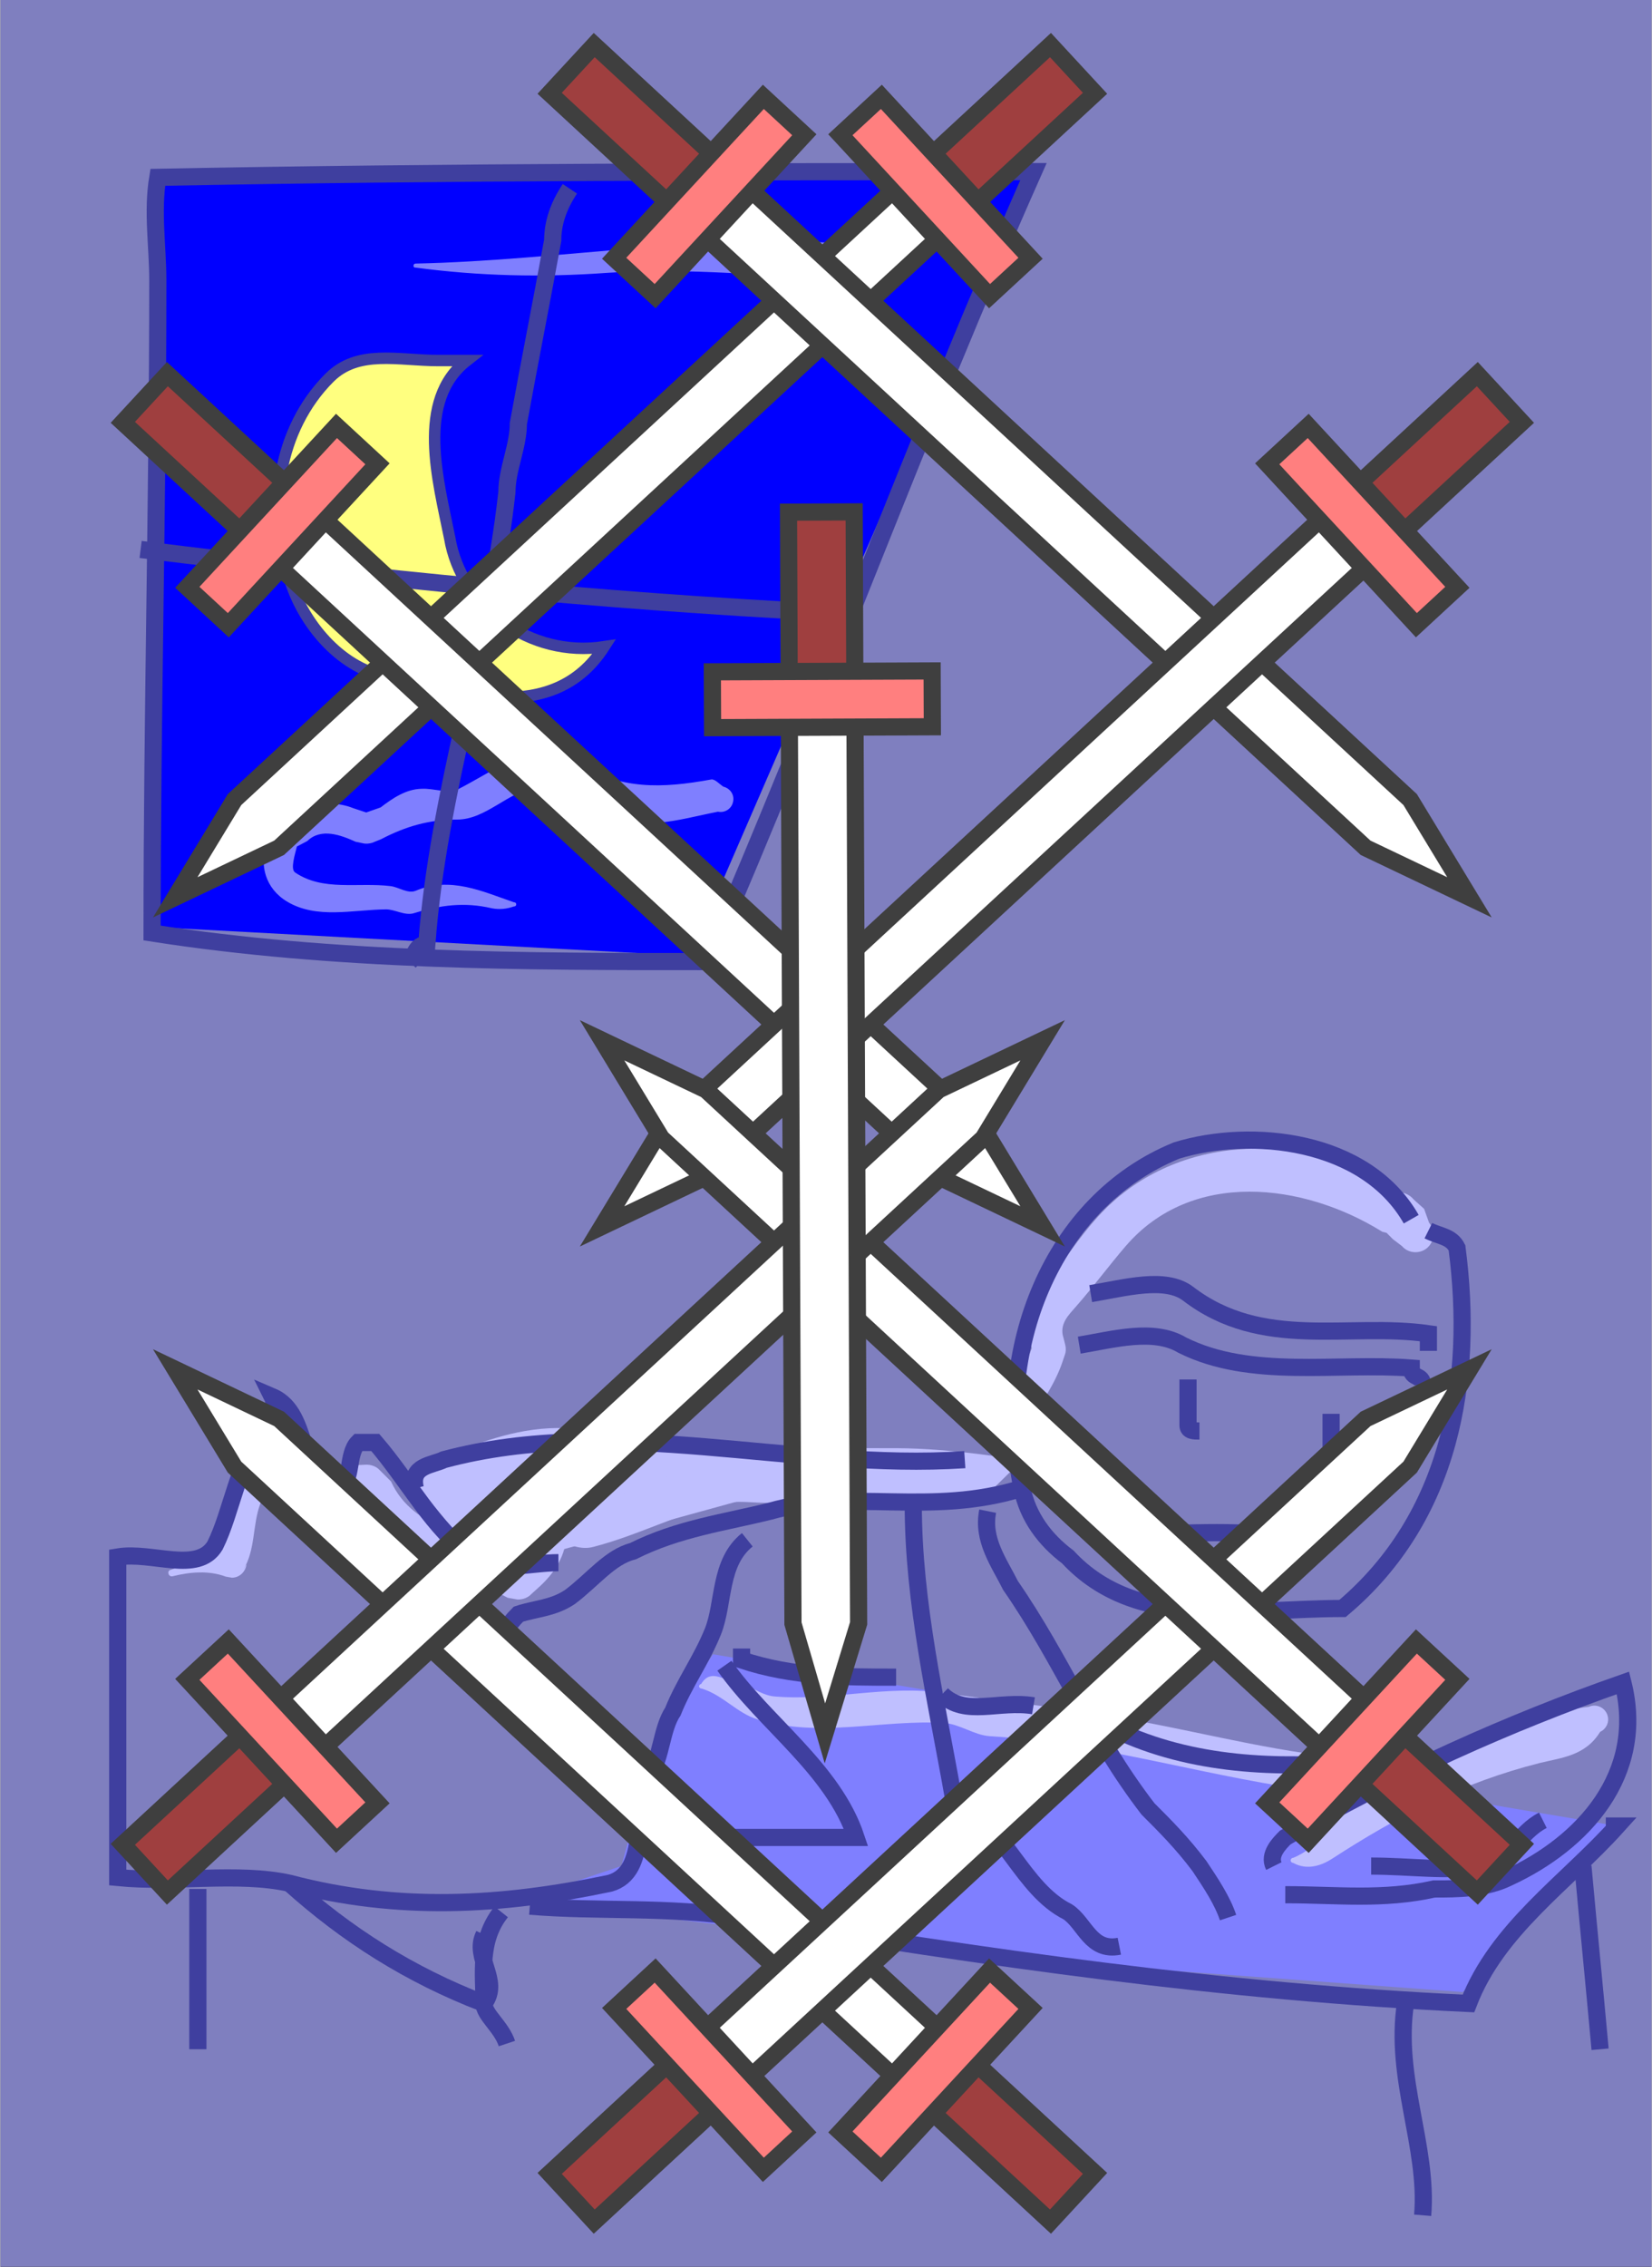 <svg xmlns="http://www.w3.org/2000/svg"
	xmlns:xlink="http://www.w3.org/1999/xlink"
	viewBox="0 15.7 577 792"
	width="600.113" height="823.322">
<rect x="0" y="15.7" width="577" height="792" fill="#333333" stroke="none"/>
<g id="scene">
    <set attributeName="opacity" to="1" 
		    fill="freeze" begin="btn1.click"/>
    <set attributeName="opacity" to="0" 
		    fill="freeze" begin="btn2.click"/>
    <set attributeName="opacity" to="0" 
		    fill="freeze" begin="scene.load"/>
<g>
<path fill="#7f7fbf" stroke="none" d="M 577 807.661L 577 15.661L 0 15.661L 0 807.661L 577 807.661z"/>
</g>
<g>
<path fill="#bfbfff" stroke="none" d="M 143 531.661C 143 531.661 177 509.661 205 515.661C 233 521.661 293 521.661 313 521.661C 333 521.661 357 525.911 357 525.911L 345 537.661L 267 537.661L 187 559.661L 163 555.661L 143 531.661z"/>
<path fill="#7f7fff" stroke="none" d="M 249 593.661L 329.5 607.161L 423 629.661L 565 653.661L 511 711.661L 347 699.661L 181 679.661L 217 667.661L 229 623.661L 249 593.661z"/>
<path fill="#0000ff" stroke="none" d="M 359 77.661L 241 349.661L 55 339.661L 53 79.661L 359 77.661z"/>
<path fill="#7f7fbf" stroke="none" d="M 55 73.661"/>
<path fill="#ffff7f" stroke="none" d="M 162 141.661L 121 142.661C 121 142.661 105 151.661 99 175.661C 93 199.661 95 218.661 109 234.661C 123 250.661 151 257.661 169 259.661C 187 261.661 206 250.661 209 245.661C 212 240.661 204 244.661 192 241.661C 180 238.661 161 217.661 156 203.661C 151 189.661 149 161.661 153 154.661C 157 147.661 162 141.661 162 141.661z"/>
<path fill="#7f7fff" stroke="none" d="M 179.375 330.911C 168.5 327.161 157.125 321.786 145.125 326.911C 142.375 328.036 139.25 325.661 136.375 325.286C 124.875 323.911 112.75 327.161 103 320.536C 101.25 319.411 102.875 314.411 103.75 310.911L 104.5 310.161L 102.5 312.036L 107.25 309.536C 112.125 304.786 119.125 307.536 124.125 309.786L 127.125 310.411C 128 310.536 129 310.411 129.875 310.161L 133 308.911C 141.625 304.411 149.75 302.036 159.625 302.036C 169.625 302.036 177.25 292.411 187.625 290.536C 196.25 288.911 202.125 294.661 209.5 299.036C 222.875 306.911 236.75 302.036 250.75 299.286C 253.125 299.786 255.5 298.286 256 295.911C 256.625 293.536 255.125 291.161 252.625 290.536C 251.125 289.536 249.625 287.786 248.375 288.036C 231.125 291.161 216.625 291.786 200.875 281.911C 187.125 273.286 173.25 284.661 160 291.411C 156.5 293.161 151.5 291.036 147.125 291.286C 141.75 291.411 137.125 294.536 132.875 297.786L 126.125 300.161L 128.875 299.911L 123.25 298.036C 118.25 296.036 113.125 296.161 108 297.536L 98 302.661C 97.125 303.036 96.375 303.661 95.875 304.411L 92.875 311.036C 90.625 317.911 92.5 326.036 100.125 330.661C 110.5 336.911 123 333.536 134.75 333.411C 137.875 333.411 141.25 335.661 144.375 334.786C 153.75 331.911 162.125 330.786 171.75 333.036C 174.375 333.536 176.875 333.286 179.375 332.411C 179.875 332.411 180.25 332.161 180.25 331.661C 180.25 331.161 179.875 330.911 179.375 330.911L 179.375 330.911z"/>
<path fill="#7f7fff" stroke="none" d="M 144.875 109.161C 167.125 112.161 189.375 112.661 211.875 111.036C 240.625 109.036 269.125 112.411 297.75 113.161C 303.375 113.286 309 110.786 314.625 109.536L 315.75 109.661C 317 109.661 318.25 109.161 319.25 108.411L 321 107.036C 327.375 103.661 330.375 97.036 334.5 91.536C 336.375 90.661 337.25 88.411 336.375 86.536C 335.5 84.661 333.375 83.911 331.5 84.661C 323.875 83.536 320.125 90.286 316.375 95.536L 311.875 98.911L 315.5 97.661L 309 98.161C 306 99.411 302.875 101.411 300 101.161C 247.625 96.786 196.875 106.661 145.125 107.786C 144.75 107.786 144.375 108.036 144.375 108.411C 144.25 108.786 144.5 109.161 144.875 109.161L 144.875 109.161z"/>
<path fill="#bfbfff" stroke="none" d="M 60.125 566.411C 66.25 564.911 72.75 564.286 78.75 566.536L 80.875 566.911C 83.5 566.911 85.625 564.911 86 562.286L 84.875 564.161C 89.25 557.036 88 548.411 90.875 540.911C 93 535.411 97.75 531.161 100 525.411L 100.5 522.786L 89.375 521.786L 90.125 526.786C 94.25 536.036 99.125 546.161 109 550.786L 112.875 551.661L 110.75 550.786L 112.75 552.161C 113.375 552.536 114 552.786 114.625 553.036L 116.875 553.536C 118.5 554.036 120.125 553.786 121.625 552.911L 124.875 550.286C 124.25 550.536 123.75 550.786 123.125 551.036C 127.625 547.036 129.25 541.536 130.875 536.161L 128.25 539.536L 126 540.036L 128.375 539.911L 124.125 538.411L 125.25 539.286C 134.75 560.411 158.875 564.036 177.25 573.911L 180.75 574.536C 182.625 574.536 184.375 573.911 185.625 572.536L 188.25 570.161C 193.625 565.286 197.875 558.911 197.75 551.286L 197.875 546.536L 192.5 553.161L 195.375 552.411L 193.75 552.661L 196.125 552.661L 192.375 551.536L 194.5 552.911C 198.375 555.536 202.875 557.286 207.125 556.161C 222.75 552.161 236.25 544.786 252.125 541.036C 260.125 539.161 268.25 542.411 276.25 539.411C 279.375 539.411 282 536.786 282 533.661C 282 530.536 279.375 527.911 276.25 527.911C 252.875 522.911 229.25 531.786 208.5 542.411C 207.375 543.036 205.625 542.536 204.125 542.411L 199.75 539.786C 198.75 539.036 197.375 538.661 196.125 538.661L 193.75 538.661C 193.25 538.661 192.625 538.786 192.125 538.911L 189.375 539.536C 186.375 540.286 184.125 542.911 184 546.036L 183.875 550.286L 183.875 550.161C 183.875 551.786 183.75 553.411 183.75 555.036L 176.125 562.786L 181 560.786L 179.5 560.286C 164.625 551.661 144.375 550.536 136.5 533.286L 132.125 528.911C 131 527.911 129.375 527.411 127.875 527.411L 125.5 527.536C 124.75 527.536 124 527.661 123.25 528.036L 117.75 535.786C 117.625 536.036 117.5 536.161 117.375 536.411L 115.25 542.036L 120 541.411L 117.75 540.911L 119.5 541.661L 117.5 540.411C 116.625 539.786 115.5 539.411 114.375 539.411L 112.25 538.911C 107 535.786 103.875 530.411 101.75 524.786L 100.625 521.786C 100.625 519.036 98.625 516.661 95.875 516.286C 92.875 515.661 90 517.786 89.375 520.786L 88.5 524.286C 82.125 532.911 78 543.161 77.625 554.036L 75.625 561.036L 80.875 556.411L 76.75 556.411C 71 559.036 65.5 562.286 59.5 564.161C 58.875 564.286 58.5 564.911 58.75 565.536C 58.875 566.161 59.5 566.536 60.125 566.411L 60.125 566.411z"/>
<path fill="#bfbfff" stroke="none" d="M 357 525.911C 356.75 521.536 357.125 516.911 359.25 513.286C 363.625 506.036 368.625 499.161 371.25 491.161L 372 488.911C 372.375 487.911 372.375 486.786 372.125 485.661L 371.5 483.161C 369.875 478.286 373.375 475.036 375.875 472.161C 382.125 465.036 387.125 458.161 393.25 451.036C 416.375 424.161 455.375 428.911 482.875 446.036L 486.875 447.036L 482.5 444.536L 486.625 448.661C 487.625 449.411 488.75 450.286 489.75 451.036C 492 453.661 496 453.911 498.625 451.661C 501.125 449.411 501.5 445.536 499.25 442.911C 498.625 441.286 498.125 439.661 497.5 438.036L 493.875 434.786C 492.75 433.411 491.125 432.536 489.375 432.286L 484.625 430.661C 453.375 410.161 409.5 412.286 383.75 440.536C 376.75 448.161 371.625 456.411 365 464.911C 360.625 470.536 360.125 477.536 359.75 484.411L 360.875 488.286L 361 485.161L 359 490.411C 359.125 489.911 359.375 489.536 359.5 489.036C 355 500.786 346.625 514.161 355.375 526.286C 355.5 526.661 356 526.911 356.375 526.786C 356.875 526.786 357.125 526.286 357 525.911L 357 525.911z"/>
<path fill="#bfbfff" stroke="none" d="M 451.75 666.536C 456.625 669.286 461.75 667.411 465.25 665.161C 488.75 649.911 511.125 638.411 537.875 631.661C 545.5 629.786 553.875 629.161 559 620.786C 561.375 619.661 562.5 616.911 561.375 614.411C 560.25 612.036 557.5 610.911 555 612.036C 541.125 613.411 529.625 621.286 515.75 624.661C 500 628.786 486.125 635.786 473.25 646.286C 465.75 652.411 460.875 661.036 451.75 664.786C 451.25 664.786 450.875 665.161 450.875 665.661C 450.875 666.161 451.25 666.536 451.75 666.536L 451.75 666.536z"/>
<path fill="#bfbfff" stroke="none" d="M 245.125 605.661C 252.5 607.911 257.625 614.411 264.625 616.411C 286 623.036 307.875 616.411 329.75 617.661C 335.25 618.036 340.25 621.911 345.75 622.286C 386 624.661 423.625 637.286 463.875 642.036C 465.125 642.161 466.5 641.161 467.75 640.536C 470.875 640.036 473.125 637.161 472.625 634.036C 472.25 630.911 469.25 628.786 466.25 629.161L 465.875 629.536C 439.25 626.536 414.25 619.536 387.25 615.161C 367.375 611.911 349.125 610.036 329.5 607.161C 309.75 604.286 290.5 610.036 270.625 608.411C 265.5 608.036 261.375 603.911 256.25 603.161C 252.5 602.661 248.125 598.661 244.875 604.036C 244.5 604.036 244.125 604.536 244.125 604.911C 244.25 605.411 244.625 605.661 245.125 605.661L 245.125 605.661z"/>
</g>
<g>
<path fill="none" stroke-width="4" stroke="#3f3f9f" d="M 153 141.661C 139 141.661 125 137.661 115 147.661C 97 165.661 93 193.661 101 217.661C 105 231.661 117 247.661 133 251.661C 159 257.661 193 269.661 211 241.661C 185 245.661 161 227.661 157 203.661C 153 183.661 145 155.661 163 141.661C 159 141.661 157 141.661 153 141.661z"/>
<path fill="none" stroke-width="6" stroke="#3f3f9f" d="M 493 441.661C 477 413.661 437 409.661 411 417.661C 367 435.661 347 487.661 357 535.661C 359 545.661 365 553.661 373 559.661C 397 585.661 435 577.661 469 577.661C 507 545.661 515 497.661 509 451.661C 507 447.661 503 447.661 499 445.661"/>
<path fill="none" stroke-width="6" stroke="#3f3f9f" d="M 381 467.661C 393 465.661 407 461.661 415 467.661C 441 487.661 471 477.661 499 481.661C 499 481.661 499 485.661 499 487.661"/>
<path fill="none" stroke-width="6" stroke="#3f3f9f" d="M 377 485.661C 389 483.661 403 479.661 413 485.661C 437 497.661 467 491.661 493 493.661C 493 497.661 497 495.661 497 499.661"/>
<path fill="none" stroke-width="6" stroke="#3f3f9f" d="M 415 497.661C 415 503.661 415 507.661 415 513.661C 415 515.661 417 515.661 419 515.661"/>
<path fill="none" stroke-width="6" stroke="#3f3f9f" d="M 465 509.661C 465 513.661 465 519.661 465 523.661"/>
<path fill="none" stroke-width="6" stroke="#3f3f9f" d="M 457 563.661C 455 559.661 455 553.661 453 553.661C 435 549.661 415 551.661 397 551.661"/>
<path fill="none" stroke-width="6" stroke="#3f3f9f" d="M 357 535.661C 325 545.661 297 535.661 269 543.661C 253 547.661 237 549.661 221 557.661C 213 559.661 207 567.661 199 573.661C 193 577.661 187 577.661 181 579.661C 177 583.661 173 589.661 171 595.661"/>
<path fill="none" stroke-width="6" stroke="#3f3f9f" d="M 319 541.661C 319 575.661 327 609.661 333 643.661C 351 653.661 357 675.661 373 683.661C 379 687.661 381 697.661 391 695.661"/>
<path fill="none" stroke-width="6" stroke="#3f3f9f" d="M 345 543.661C 343 553.661 349 561.661 353 569.661C 371 595.661 381 621.661 401 647.661C 407 653.661 413 659.661 419 667.661C 423 673.661 427 679.661 429 685.661"/>
<path fill="none" stroke-width="6" stroke="#3f3f9f" d="M 261 553.661C 251 561.661 253 575.661 249 585.661C 245 595.661 239 603.661 235 613.661C 231 619.661 231 629.661 227 635.661C 221 647.661 227 669.661 213 673.661C 175 681.661 139 683.661 101 673.661C 83 669.661 61 673.661 41 671.661C 41 633.661 41 597.661 41 559.661C 53 557.661 69 565.661 75 555.661C 81 543.661 83 525.661 93 513.661C 93 511.661 97 507.661 95 503.661C 109 509.661 103 533.661 119 533.661C 123 533.661 121 523.661 125 519.661C 127 519.661 129 519.661 131 519.661C 143 533.661 151 549.661 165 559.661C 171 565.661 185 561.661 195 561.661"/>
<path fill="none" stroke-width="6" stroke="#3f3f9f" d="M 145 535.661C 143 527.661 151 527.661 155 525.661C 215 509.661 277 529.661 337 525.661"/>
<path fill="none" stroke-width="6" stroke="#3f3f9f" d="M 253 597.661C 267 617.661 291 633.661 299 657.661C 277 657.661 257 657.661 235 657.661"/>
<path fill="none" stroke-width="6" stroke="#3f3f9f" d="M 445 667.661C 443 663.661 447 659.661 449 657.661C 487 635.661 527 617.661 567 603.661C 575 635.661 553 659.661 527 671.661C 519 675.661 509 675.661 501 675.661C 483 679.661 467 677.661 449 677.661"/>
<path fill="none" stroke-width="6" stroke="#3f3f9f" d="M 479 667.661C 493 667.661 505 669.661 519 667.661C 527 665.661 531 655.661 539 651.661"/>
<path fill="none" stroke-width="6" stroke="#3f3f9f" d="M 185 681.661C 209 683.661 233 681.661 259 685.661C 345 699.661 427 711.661 513 715.661C 523 689.661 547 673.661 565 653.661C 563 653.661 563 653.661 561 653.661"/>
<path fill="none" stroke-width="6" stroke="#3f3f9f" d="M 469 631.661C 441 633.661 411 631.661 385 617.661"/>
<path fill="none" stroke-width="6" stroke="#3f3f9f" d="M 361 611.661C 349 609.661 337 615.661 329 607.661"/>
<path fill="none" stroke-width="6" stroke="#3f3f9f" d="M 313 601.661C 295 601.661 277 601.661 259 595.661C 259 595.661 259 593.661 259 591.661"/>
<path fill="none" stroke-width="6" stroke="#3f3f9f" d="M 101 673.661C 121 691.661 143 705.661 169 715.661C 169 705.661 167 693.661 175 683.661"/>
<path fill="none" stroke-width="6" stroke="#3f3f9f" d="M 491 715.661C 487 741.661 499 765.661 497 789.661"/>
<path fill="none" stroke-width="6" stroke="#3f3f9f" d="M 553 667.661C 555 689.661 557 709.661 559 731.661"/>
<path fill="none" stroke-width="6" stroke="#3f3f9f" d="M 69 675.661C 69 693.661 69 713.661 69 731.661"/>
<path fill="none" stroke-width="6" stroke="#3f3f9f" d="M 169 691.661C 165 699.661 175 707.661 169 715.661C 169 719.661 175 723.661 177 729.661"/>
<path fill="none" stroke-width="6" stroke="#3f3f9f" d="M 55 113.661C 55 189.767 53 265.661 53 341.661C 117 351.661 183 351.661 247 351.661C 287 259.661 321 165.661 361 75.661C 259 75.661 157 75.661 55 77.661C 53 89.661 55 101.661 55 113.661z"/>
<path fill="none" stroke-width="6" stroke="#3f3f9f" d="M 199 81.661C 195 87.661 193 93.661 193 99.661C 189 121.661 185 141.661 181 163.661C 181 171.661 177 179.661 177 187.661C 171 241.661 153 291.661 149 345.661C 145 345.661 145 349.661 143 351.661"/>
<path fill="none" stroke-width="6" stroke="#3f3f9f" d="M 49 207.661C 129 217.661 209 225.661 289 229.661"/>
</g>
</g>
<g>
    <animateTransform attributeName="transform" type="scale"
            additive="replace" fill="freeze" 
            values="1.0; 0.2" begin="btn1.click" dur="1"/>
    <animateTransform attributeName="transform" type="scale"
            additive="replace" fill="freeze" 
            values="0.2; 1.0" begin="btn2.click" dur="1"/>
<g>
<g>
<path fill="#9f3f3f" stroke-width="6" stroke="#3f3f3f" d="M 341.785 85.948L 382.518 48.291L 366.944 31.445L 326.211 69.103"/>
<path fill="#ffffff" stroke-width="6" stroke="#3f3f3f" d="M 311.589 82.621L 81.816 295.052L 61.092 329.209L 97.39 311.897L 326.902 99.708"/>
<path fill="#ff7f7f" stroke-width="6" stroke="#3f3f3f" d="M 293.521 62.779L 345.655 119.168L 359.978 105.926L 307.845 49.536L 293.521 62.779z"/>
</g>
<g>
<path fill="#9f3f3f" stroke-width="6" stroke="#3f3f3f" d="M 232.663 85.948L 191.931 48.291L 207.505 31.445L 248.237 69.103"/>
<path fill="#ffffff" stroke-width="6" stroke="#3f3f3f" d="M 262.859 82.621L 492.632 295.052L 513.357 329.209L 477.059 311.897L 247.546 99.708"/>
<path fill="#ff7f7f" stroke-width="6" stroke="#3f3f3f" d="M 280.927 62.779L 228.794 119.168L 214.471 105.926L 266.604 49.536L 280.927 62.779z"/>
</g>
</g>
<g>
<g>
<path fill="#9f3f3f" stroke-width="6" stroke="#3f3f3f" d="M 341.785 737.373L 382.518 775.031L 366.944 791.876L 326.211 754.218"/>
<path fill="#ffffff" stroke-width="6" stroke="#3f3f3f" d="M 311.589 740.7L 81.816 528.27L 61.092 494.113L 97.39 511.424L 326.902 723.613"/>
<path fill="#ff7f7f" stroke-width="6" stroke="#3f3f3f" d="M 293.521 760.543L 345.655 704.153L 359.978 717.396L 307.845 773.785L 293.521 760.543z"/>
</g>
<g>
<path fill="#9f3f3f" stroke-width="6" stroke="#3f3f3f" d="M 232.663 737.373L 191.931 775.031L 207.505 791.876L 248.237 754.218"/>
<path fill="#ffffff" stroke-width="6" stroke="#3f3f3f" d="M 262.859 740.7L 492.632 528.27L 513.357 494.113L 477.059 511.424L 247.546 723.613"/>
<path fill="#ff7f7f" stroke-width="6" stroke="#3f3f3f" d="M 280.927 760.543L 228.794 704.153L 214.471 717.396L 266.604 773.785L 280.927 760.543z"/>
</g>
</g>
<g>
<g>
<path fill="#9f3f3f" stroke-width="6" stroke="#3f3f3f" d="M 83.507 200.917L 42.774 163.259L 58.348 146.414L 99.081 184.072"/>
<path fill="#ffffff" stroke-width="6" stroke="#3f3f3f" d="M 113.703 197.59L 343.476 410.021L 364.2 444.177L 327.902 426.866L 98.39 214.677"/>
<path fill="#ff7f7f" stroke-width="6" stroke="#3f3f3f" d="M 131.771 177.747L 79.638 234.137L 65.314 220.895L 117.447 164.505L 131.771 177.747z"/>
</g>
<g>
<path fill="#9f3f3f" stroke-width="6" stroke="#3f3f3f" d="M 490.942 200.917L 531.674 163.259L 516.1 146.414L 475.368 184.072"/>
<path fill="#ffffff" stroke-width="6" stroke="#3f3f3f" d="M 460.746 197.59L 230.972 410.021L 210.248 444.177L 246.546 426.866L 476.059 214.677"/>
<path fill="#ff7f7f" stroke-width="6" stroke="#3f3f3f" d="M 442.677 177.747L 494.811 234.137L 509.134 220.895L 457.001 164.505L 442.677 177.747z"/>
</g>
</g>
<g>
<g>
<path fill="#9f3f3f" stroke-width="6" stroke="#3f3f3f" d="M 490.942 622.404L 531.674 660.062L 516.1 676.908L 475.368 639.25"/>
<path fill="#ffffff" stroke-width="6" stroke="#3f3f3f" d="M 460.746 625.731L 230.972 413.301L 210.248 379.144L 246.546 396.456L 476.059 608.645"/>
<path fill="#ff7f7f" stroke-width="6" stroke="#3f3f3f" d="M 442.677 645.574L 494.811 589.185L 509.134 602.427L 457.001 658.816L 442.677 645.574z"/>
</g>
<g>
<path fill="#9f3f3f" stroke-width="6" stroke="#3f3f3f" d="M 83.507 622.404L 42.774 660.062L 58.348 676.908L 99.081 639.25"/>
<path fill="#ffffff" stroke-width="6" stroke="#3f3f3f" d="M 113.703 625.731L 343.476 413.301L 364.2 379.144L 327.902 396.456L 98.39 608.645"/>
<path fill="#ff7f7f" stroke-width="6" stroke="#3f3f3f" d="M 131.771 645.574L 79.638 589.185L 65.314 602.427L 117.447 658.816L 131.771 645.574z"/>
</g>
</g>
<g>
<path fill="#9f3f3f" stroke-width="6" stroke="#3f3f3f" d="M 298.563 250.016L 298.341 194.543L 275.399 194.635L 275.622 250.108"/>
<path fill="#ffffff" stroke-width="6" stroke="#3f3f3f" d="M 275.702 270.021L 276.959 582.947L 288.125 621.307L 299.901 582.855L 298.645 270.285"/>
<path fill="#ff7f7f" stroke-width="6" stroke="#3f3f3f" d="M 248.865 269.926L 325.661 269.617L 325.583 250.11L 248.787 250.419L 248.865 269.926z"/>
</g>
</g>
</svg>